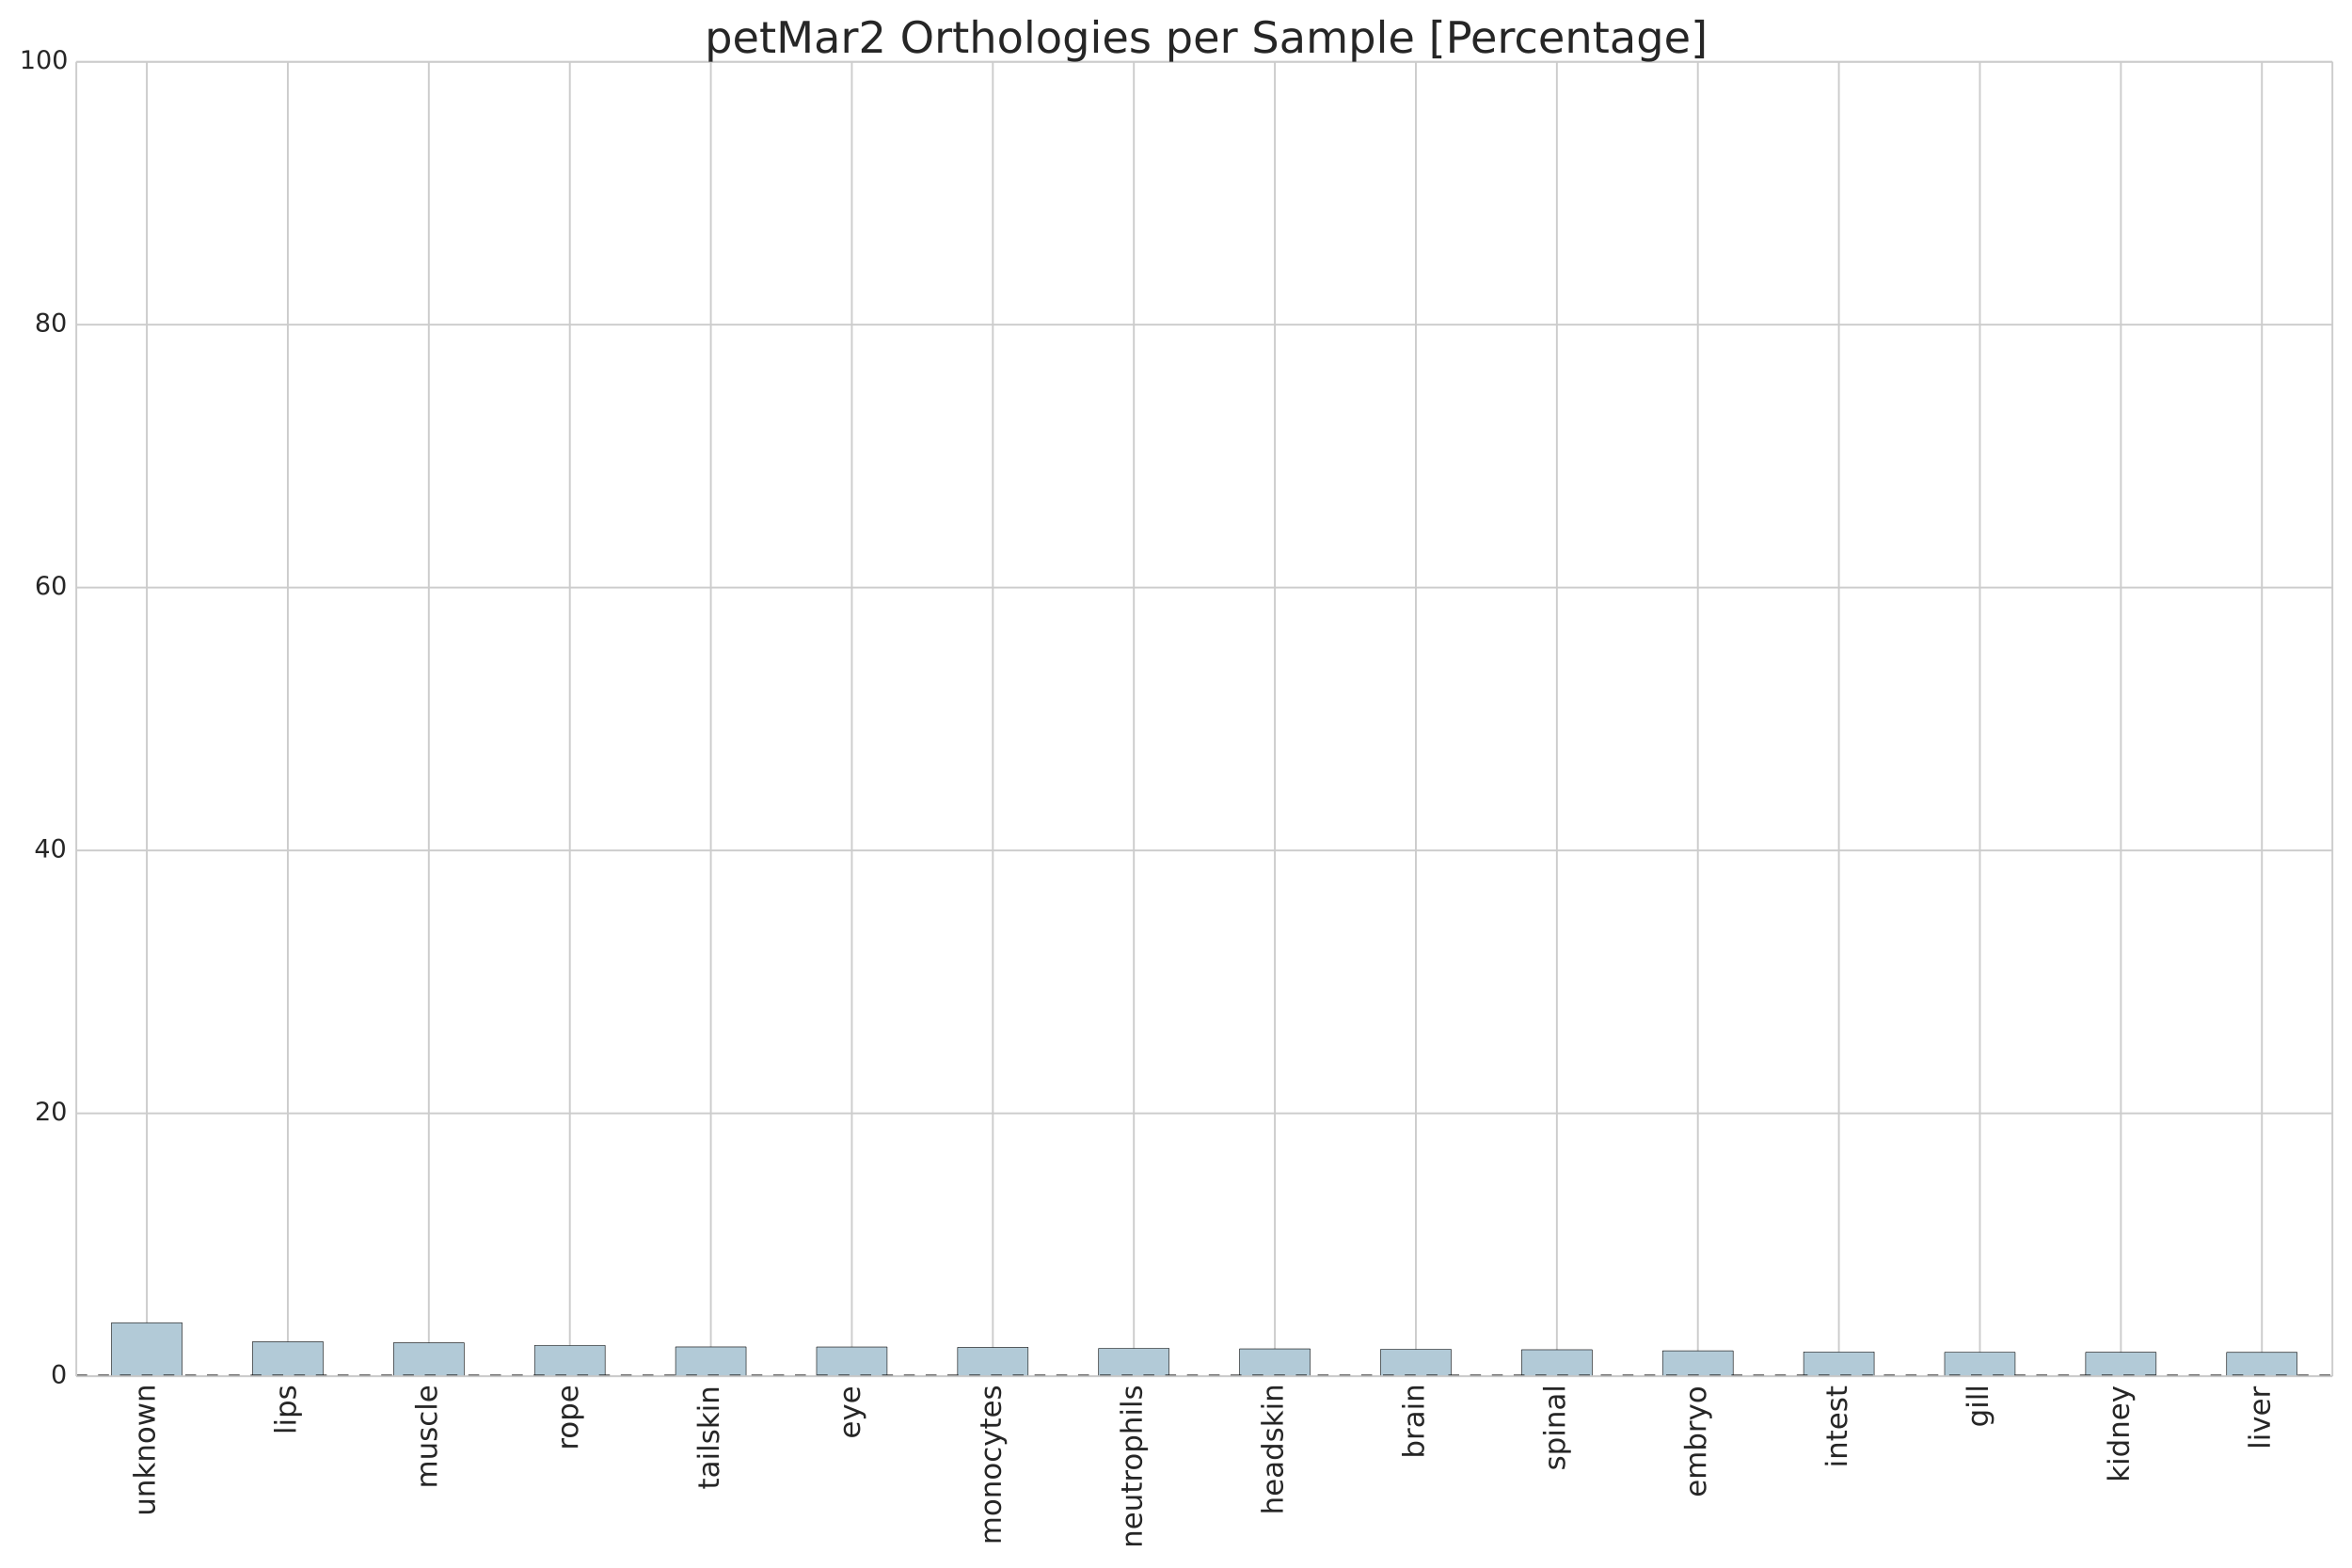 <?xml version="1.0" encoding="utf-8" standalone="no"?>
<!DOCTYPE svg PUBLIC "-//W3C//DTD SVG 1.1//EN"
  "http://www.w3.org/Graphics/SVG/1.1/DTD/svg11.dtd">
<!-- Created with matplotlib (http://matplotlib.org/) -->
<svg height="864pt" version="1.1" viewBox="0 0 1296 864" width="1296pt" xmlns="http://www.w3.org/2000/svg" xmlns:xlink="http://www.w3.org/1999/xlink">
 <defs>
  <style type="text/css">
*{stroke-linecap:butt;stroke-linejoin:round;}
  </style>
 </defs>
 <g id="figure_1">
  <g id="patch_1">
   <path d="
M0 864
L1296 864
L1296 0
L0 0
z
" style="fill:#ffffff;"/>
  </g>
  <g id="axes_1">
   <g id="patch_2">
    <path d="
M42.055 758.505
L1285.2 758.505
L1285.2 34.036
L42.055 34.036
z
" style="fill:#ffffff;"/>
   </g>
   <g id="matplotlib.axis_1">
    <g id="xtick_1">
     <g id="line2d_1">
      <path clip-path="url(#p3c853dc5b1)" d="
M80.903 758.505
L80.903 34.036" style="fill:none;stroke:#cccccc;stroke-linecap:round;"/>
     </g>
     <g id="line2d_2">
      <defs>
       <path d="
M0 0
L0 0" id="m219da94a98" style="stroke:#262626;"/>
      </defs>
      <g>
       <use style="fill:#262626;stroke:#262626;" x="80.903" xlink:href="#m219da94a98" y="758.505"/>
      </g>
     </g>
     <g id="line2d_3">
      <g>
       <use style="fill:#262626;stroke:#262626;" x="80.903" xlink:href="#m219da94a98" y="34.036"/>
      </g>
     </g>
     <g id="text_1">
      <!-- unknown -->
      <defs>
       <path d="
M54.891 33.016
L54.891 0
L45.906 0
L45.906 32.719
Q45.906 40.484 42.875 44.328
Q39.844 48.188 33.797 48.188
Q26.516 48.188 22.312 43.547
Q18.109 38.922 18.109 30.906
L18.109 0
L9.078 0
L9.078 54.688
L18.109 54.688
L18.109 46.188
Q21.344 51.125 25.703 53.562
Q30.078 56 35.797 56
Q45.219 56 50.047 50.172
Q54.891 44.344 54.891 33.016" id="BitstreamVeraSans-Roman-6e"/>
       <path d="
M4.203 54.688
L13.188 54.688
L24.422 12.016
L35.594 54.688
L46.188 54.688
L57.422 12.016
L68.609 54.688
L77.594 54.688
L63.281 0
L52.688 0
L40.922 44.828
L29.109 0
L18.5 0
z
" id="BitstreamVeraSans-Roman-77"/>
       <path d="
M8.5 21.578
L8.5 54.688
L17.484 54.688
L17.484 21.922
Q17.484 14.156 20.5 10.266
Q23.531 6.391 29.594 6.391
Q36.859 6.391 41.078 11.031
Q45.312 15.672 45.312 23.688
L45.312 54.688
L54.297 54.688
L54.297 0
L45.312 0
L45.312 8.406
Q42.047 3.422 37.719 1
Q33.406 -1.422 27.688 -1.422
Q18.266 -1.422 13.375 4.438
Q8.5 10.297 8.5 21.578" id="BitstreamVeraSans-Roman-75"/>
       <path d="
M30.609 48.391
Q23.391 48.391 19.188 42.75
Q14.984 37.109 14.984 27.297
Q14.984 17.484 19.156 11.844
Q23.344 6.203 30.609 6.203
Q37.797 6.203 41.984 11.859
Q46.188 17.531 46.188 27.297
Q46.188 37.016 41.984 42.703
Q37.797 48.391 30.609 48.391
M30.609 56
Q42.328 56 49.016 48.375
Q55.719 40.766 55.719 27.297
Q55.719 13.875 49.016 6.219
Q42.328 -1.422 30.609 -1.422
Q18.844 -1.422 12.172 6.219
Q5.516 13.875 5.516 27.297
Q5.516 40.766 12.172 48.375
Q18.844 56 30.609 56" id="BitstreamVeraSans-Roman-6f"/>
       <path d="
M9.078 75.984
L18.109 75.984
L18.109 31.109
L44.922 54.688
L56.391 54.688
L27.391 29.109
L57.625 0
L45.906 0
L18.109 26.703
L18.109 0
L9.078 0
z
" id="BitstreamVeraSans-Roman-6b"/>
      </defs>
      <g style="fill:#262626;" transform="translate(85.318 835.487)rotate(-90.0)scale(0.16 -0.16)">
       <use xlink:href="#BitstreamVeraSans-Roman-75"/>
       <use x="63.379" xlink:href="#BitstreamVeraSans-Roman-6e"/>
       <use x="126.758" xlink:href="#BitstreamVeraSans-Roman-6b"/>
       <use x="184.668" xlink:href="#BitstreamVeraSans-Roman-6e"/>
       <use x="248.047" xlink:href="#BitstreamVeraSans-Roman-6f"/>
       <use x="309.229" xlink:href="#BitstreamVeraSans-Roman-77"/>
       <use x="391.016" xlink:href="#BitstreamVeraSans-Roman-6e"/>
      </g>
     </g>
    </g>
    <g id="xtick_2">
     <g id="line2d_4">
      <path clip-path="url(#p3c853dc5b1)" d="
M158.6 758.505
L158.6 34.036" style="fill:none;stroke:#cccccc;stroke-linecap:round;"/>
     </g>
     <g id="line2d_5">
      <g>
       <use style="fill:#262626;stroke:#262626;" x="158.6" xlink:href="#m219da94a98" y="758.505"/>
      </g>
     </g>
     <g id="line2d_6">
      <g>
       <use style="fill:#262626;stroke:#262626;" x="158.6" xlink:href="#m219da94a98" y="34.036"/>
      </g>
     </g>
     <g id="text_2">
      <!-- lips -->
      <defs>
       <path d="
M9.422 54.688
L18.406 54.688
L18.406 0
L9.422 0
z

M9.422 75.984
L18.406 75.984
L18.406 64.594
L9.422 64.594
z
" id="BitstreamVeraSans-Roman-69"/>
       <path d="
M18.109 8.203
L18.109 -20.797
L9.078 -20.797
L9.078 54.688
L18.109 54.688
L18.109 46.391
Q20.953 51.266 25.266 53.625
Q29.594 56 35.594 56
Q45.562 56 51.781 48.094
Q58.016 40.188 58.016 27.297
Q58.016 14.406 51.781 6.484
Q45.562 -1.422 35.594 -1.422
Q29.594 -1.422 25.266 0.953
Q20.953 3.328 18.109 8.203
M48.688 27.297
Q48.688 37.203 44.609 42.844
Q40.531 48.484 33.406 48.484
Q26.266 48.484 22.188 42.844
Q18.109 37.203 18.109 27.297
Q18.109 17.391 22.188 11.75
Q26.266 6.109 33.406 6.109
Q40.531 6.109 44.609 11.75
Q48.688 17.391 48.688 27.297" id="BitstreamVeraSans-Roman-70"/>
       <path d="
M9.422 75.984
L18.406 75.984
L18.406 0
L9.422 0
z
" id="BitstreamVeraSans-Roman-6c"/>
       <path d="
M44.281 53.078
L44.281 44.578
Q40.484 46.531 36.375 47.5
Q32.281 48.484 27.875 48.484
Q21.188 48.484 17.844 46.438
Q14.5 44.391 14.5 40.281
Q14.5 37.156 16.891 35.375
Q19.281 33.594 26.516 31.984
L29.594 31.297
Q39.156 29.25 43.188 25.516
Q47.219 21.781 47.219 15.094
Q47.219 7.469 41.188 3.016
Q35.156 -1.422 24.609 -1.422
Q20.219 -1.422 15.453 -0.562
Q10.688 0.297 5.422 2
L5.422 11.281
Q10.406 8.688 15.234 7.391
Q20.062 6.109 24.812 6.109
Q31.156 6.109 34.562 8.281
Q37.984 10.453 37.984 14.406
Q37.984 18.062 35.516 20.016
Q33.062 21.969 24.703 23.781
L21.578 24.516
Q13.234 26.266 9.516 29.906
Q5.812 33.547 5.812 39.891
Q5.812 47.609 11.281 51.797
Q16.75 56 26.812 56
Q31.781 56 36.172 55.266
Q40.578 54.547 44.281 53.078" id="BitstreamVeraSans-Roman-73"/>
      </defs>
      <g style="fill:#262626;" transform="translate(163.015 790.6)rotate(-90.0)scale(0.16 -0.16)">
       <use xlink:href="#BitstreamVeraSans-Roman-6c"/>
       <use x="27.783" xlink:href="#BitstreamVeraSans-Roman-69"/>
       <use x="55.566" xlink:href="#BitstreamVeraSans-Roman-70"/>
       <use x="119.043" xlink:href="#BitstreamVeraSans-Roman-73"/>
      </g>
     </g>
    </g>
    <g id="xtick_3">
     <g id="line2d_7">
      <path clip-path="url(#p3c853dc5b1)" d="
M236.296 758.505
L236.296 34.036" style="fill:none;stroke:#cccccc;stroke-linecap:round;"/>
     </g>
     <g id="line2d_8">
      <g>
       <use style="fill:#262626;stroke:#262626;" x="236.296" xlink:href="#m219da94a98" y="758.505"/>
      </g>
     </g>
     <g id="line2d_9">
      <g>
       <use style="fill:#262626;stroke:#262626;" x="236.296" xlink:href="#m219da94a98" y="34.036"/>
      </g>
     </g>
     <g id="text_3">
      <!-- muscle -->
      <defs>
       <path d="
M56.203 29.594
L56.203 25.203
L14.891 25.203
Q15.484 15.922 20.484 11.062
Q25.484 6.203 34.422 6.203
Q39.594 6.203 44.453 7.469
Q49.312 8.734 54.109 11.281
L54.109 2.781
Q49.266 0.734 44.188 -0.344
Q39.109 -1.422 33.891 -1.422
Q20.797 -1.422 13.156 6.188
Q5.516 13.812 5.516 26.812
Q5.516 40.234 12.766 48.109
Q20.016 56 32.328 56
Q43.359 56 49.781 48.891
Q56.203 41.797 56.203 29.594
M47.219 32.234
Q47.125 39.594 43.094 43.984
Q39.062 48.391 32.422 48.391
Q24.906 48.391 20.391 44.141
Q15.875 39.891 15.188 32.172
z
" id="BitstreamVeraSans-Roman-65"/>
       <path d="
M52 44.188
Q55.375 50.25 60.062 53.125
Q64.75 56 71.094 56
Q79.641 56 84.281 50.016
Q88.922 44.047 88.922 33.016
L88.922 0
L79.891 0
L79.891 32.719
Q79.891 40.578 77.094 44.375
Q74.312 48.188 68.609 48.188
Q61.625 48.188 57.562 43.547
Q53.516 38.922 53.516 30.906
L53.516 0
L44.484 0
L44.484 32.719
Q44.484 40.625 41.703 44.406
Q38.922 48.188 33.109 48.188
Q26.219 48.188 22.156 43.531
Q18.109 38.875 18.109 30.906
L18.109 0
L9.078 0
L9.078 54.688
L18.109 54.688
L18.109 46.188
Q21.188 51.219 25.484 53.609
Q29.781 56 35.688 56
Q41.656 56 45.828 52.969
Q50 49.953 52 44.188" id="BitstreamVeraSans-Roman-6d"/>
       <path d="
M48.781 52.594
L48.781 44.188
Q44.969 46.297 41.141 47.344
Q37.312 48.391 33.406 48.391
Q24.656 48.391 19.812 42.844
Q14.984 37.312 14.984 27.297
Q14.984 17.281 19.812 11.734
Q24.656 6.203 33.406 6.203
Q37.312 6.203 41.141 7.25
Q44.969 8.297 48.781 10.406
L48.781 2.094
Q45.016 0.344 40.984 -0.531
Q36.969 -1.422 32.422 -1.422
Q20.062 -1.422 12.781 6.344
Q5.516 14.109 5.516 27.297
Q5.516 40.672 12.859 48.328
Q20.219 56 33.016 56
Q37.156 56 41.109 55.141
Q45.062 54.297 48.781 52.594" id="BitstreamVeraSans-Roman-63"/>
      </defs>
      <g style="fill:#262626;" transform="translate(240.711 820.347)rotate(-90.0)scale(0.16 -0.16)">
       <use xlink:href="#BitstreamVeraSans-Roman-6d"/>
       <use x="97.412" xlink:href="#BitstreamVeraSans-Roman-75"/>
       <use x="160.791" xlink:href="#BitstreamVeraSans-Roman-73"/>
       <use x="212.891" xlink:href="#BitstreamVeraSans-Roman-63"/>
       <use x="267.871" xlink:href="#BitstreamVeraSans-Roman-6c"/>
       <use x="295.654" xlink:href="#BitstreamVeraSans-Roman-65"/>
      </g>
     </g>
    </g>
    <g id="xtick_4">
     <g id="line2d_10">
      <path clip-path="url(#p3c853dc5b1)" d="
M313.993 758.505
L313.993 34.036" style="fill:none;stroke:#cccccc;stroke-linecap:round;"/>
     </g>
     <g id="line2d_11">
      <g>
       <use style="fill:#262626;stroke:#262626;" x="313.993" xlink:href="#m219da94a98" y="758.505"/>
      </g>
     </g>
     <g id="line2d_12">
      <g>
       <use style="fill:#262626;stroke:#262626;" x="313.993" xlink:href="#m219da94a98" y="34.036"/>
      </g>
     </g>
     <g id="text_4">
      <!-- rope -->
      <defs>
       <path d="
M41.109 46.297
Q39.594 47.172 37.812 47.578
Q36.031 48 33.891 48
Q26.266 48 22.188 43.047
Q18.109 38.094 18.109 28.812
L18.109 0
L9.078 0
L9.078 54.688
L18.109 54.688
L18.109 46.188
Q20.953 51.172 25.484 53.578
Q30.031 56 36.531 56
Q37.453 56 38.578 55.875
Q39.703 55.766 41.062 55.516
z
" id="BitstreamVeraSans-Roman-72"/>
      </defs>
      <g style="fill:#262626;" transform="translate(318.408 799.21)rotate(-90.0)scale(0.16 -0.16)">
       <use xlink:href="#BitstreamVeraSans-Roman-72"/>
       <use x="38.863" xlink:href="#BitstreamVeraSans-Roman-6f"/>
       <use x="100.045" xlink:href="#BitstreamVeraSans-Roman-70"/>
       <use x="163.521" xlink:href="#BitstreamVeraSans-Roman-65"/>
      </g>
     </g>
    </g>
    <g id="xtick_5">
     <g id="line2d_13">
      <path clip-path="url(#p3c853dc5b1)" d="
M391.69 758.505
L391.69 34.036" style="fill:none;stroke:#cccccc;stroke-linecap:round;"/>
     </g>
     <g id="line2d_14">
      <g>
       <use style="fill:#262626;stroke:#262626;" x="391.69" xlink:href="#m219da94a98" y="758.505"/>
      </g>
     </g>
     <g id="line2d_15">
      <g>
       <use style="fill:#262626;stroke:#262626;" x="391.69" xlink:href="#m219da94a98" y="34.036"/>
      </g>
     </g>
     <g id="text_5">
      <!-- tailskin -->
      <defs>
       <path d="
M18.312 70.219
L18.312 54.688
L36.812 54.688
L36.812 47.703
L18.312 47.703
L18.312 18.016
Q18.312 11.328 20.141 9.422
Q21.969 7.516 27.594 7.516
L36.812 7.516
L36.812 0
L27.594 0
Q17.188 0 13.234 3.875
Q9.281 7.766 9.281 18.016
L9.281 47.703
L2.688 47.703
L2.688 54.688
L9.281 54.688
L9.281 70.219
z
" id="BitstreamVeraSans-Roman-74"/>
       <path d="
M34.281 27.484
Q23.391 27.484 19.188 25
Q14.984 22.516 14.984 16.5
Q14.984 11.719 18.141 8.906
Q21.297 6.109 26.703 6.109
Q34.188 6.109 38.703 11.406
Q43.219 16.703 43.219 25.484
L43.219 27.484
z

M52.203 31.203
L52.203 0
L43.219 0
L43.219 8.297
Q40.141 3.328 35.547 0.953
Q30.953 -1.422 24.312 -1.422
Q15.922 -1.422 10.953 3.297
Q6 8.016 6 15.922
Q6 25.141 12.172 29.828
Q18.359 34.516 30.609 34.516
L43.219 34.516
L43.219 35.406
Q43.219 41.609 39.141 45
Q35.062 48.391 27.688 48.391
Q23 48.391 18.547 47.266
Q14.109 46.141 10.016 43.891
L10.016 52.203
Q14.938 54.109 19.578 55.047
Q24.219 56 28.609 56
Q40.484 56 46.344 49.844
Q52.203 43.703 52.203 31.203" id="BitstreamVeraSans-Roman-61"/>
      </defs>
      <g style="fill:#262626;" transform="translate(396.105 820.87)rotate(-90.0)scale(0.16 -0.16)">
       <use xlink:href="#BitstreamVeraSans-Roman-74"/>
       <use x="39.209" xlink:href="#BitstreamVeraSans-Roman-61"/>
       <use x="100.488" xlink:href="#BitstreamVeraSans-Roman-69"/>
       <use x="128.271" xlink:href="#BitstreamVeraSans-Roman-6c"/>
       <use x="156.055" xlink:href="#BitstreamVeraSans-Roman-73"/>
       <use x="208.154" xlink:href="#BitstreamVeraSans-Roman-6b"/>
       <use x="266.064" xlink:href="#BitstreamVeraSans-Roman-69"/>
       <use x="293.848" xlink:href="#BitstreamVeraSans-Roman-6e"/>
      </g>
     </g>
    </g>
    <g id="xtick_6">
     <g id="line2d_16">
      <path clip-path="url(#p3c853dc5b1)" d="
M469.386 758.505
L469.386 34.036" style="fill:none;stroke:#cccccc;stroke-linecap:round;"/>
     </g>
     <g id="line2d_17">
      <g>
       <use style="fill:#262626;stroke:#262626;" x="469.386" xlink:href="#m219da94a98" y="758.505"/>
      </g>
     </g>
     <g id="line2d_18">
      <g>
       <use style="fill:#262626;stroke:#262626;" x="469.386" xlink:href="#m219da94a98" y="34.036"/>
      </g>
     </g>
     <g id="text_6">
      <!-- eye -->
      <defs>
       <path d="
M32.172 -5.078
Q28.375 -14.844 24.75 -17.812
Q21.141 -20.797 15.094 -20.797
L7.906 -20.797
L7.906 -13.281
L13.188 -13.281
Q16.891 -13.281 18.938 -11.516
Q21 -9.766 23.484 -3.219
L25.094 0.875
L2.984 54.688
L12.5 54.688
L29.594 11.922
L46.688 54.688
L56.203 54.688
z
" id="BitstreamVeraSans-Roman-79"/>
      </defs>
      <g style="fill:#262626;" transform="translate(473.801 792.93)rotate(-90.0)scale(0.16 -0.16)">
       <use xlink:href="#BitstreamVeraSans-Roman-65"/>
       <use x="61.523" xlink:href="#BitstreamVeraSans-Roman-79"/>
       <use x="120.703" xlink:href="#BitstreamVeraSans-Roman-65"/>
      </g>
     </g>
    </g>
    <g id="xtick_7">
     <g id="line2d_19">
      <path clip-path="url(#p3c853dc5b1)" d="
M547.083 758.505
L547.083 34.036" style="fill:none;stroke:#cccccc;stroke-linecap:round;"/>
     </g>
     <g id="line2d_20">
      <g>
       <use style="fill:#262626;stroke:#262626;" x="547.083" xlink:href="#m219da94a98" y="758.505"/>
      </g>
     </g>
     <g id="line2d_21">
      <g>
       <use style="fill:#262626;stroke:#262626;" x="547.083" xlink:href="#m219da94a98" y="34.036"/>
      </g>
     </g>
     <g id="text_7">
      <!-- monocytes -->
      <g style="fill:#262626;" transform="translate(551.498 851.298)rotate(-90.0)scale(0.16 -0.16)">
       <use xlink:href="#BitstreamVeraSans-Roman-6d"/>
       <use x="97.412" xlink:href="#BitstreamVeraSans-Roman-6f"/>
       <use x="158.594" xlink:href="#BitstreamVeraSans-Roman-6e"/>
       <use x="221.973" xlink:href="#BitstreamVeraSans-Roman-6f"/>
       <use x="283.154" xlink:href="#BitstreamVeraSans-Roman-63"/>
       <use x="338.135" xlink:href="#BitstreamVeraSans-Roman-79"/>
       <use x="397.314" xlink:href="#BitstreamVeraSans-Roman-74"/>
       <use x="436.523" xlink:href="#BitstreamVeraSans-Roman-65"/>
       <use x="498.047" xlink:href="#BitstreamVeraSans-Roman-73"/>
      </g>
     </g>
    </g>
    <g id="xtick_8">
     <g id="line2d_22">
      <path clip-path="url(#p3c853dc5b1)" d="
M624.779 758.505
L624.779 34.036" style="fill:none;stroke:#cccccc;stroke-linecap:round;"/>
     </g>
     <g id="line2d_23">
      <g>
       <use style="fill:#262626;stroke:#262626;" x="624.779" xlink:href="#m219da94a98" y="758.505"/>
      </g>
     </g>
     <g id="line2d_24">
      <g>
       <use style="fill:#262626;stroke:#262626;" x="624.779" xlink:href="#m219da94a98" y="34.036"/>
      </g>
     </g>
     <g id="text_8">
      <!-- neutrophils -->
      <defs>
       <path d="
M54.891 33.016
L54.891 0
L45.906 0
L45.906 32.719
Q45.906 40.484 42.875 44.328
Q39.844 48.188 33.797 48.188
Q26.516 48.188 22.312 43.547
Q18.109 38.922 18.109 30.906
L18.109 0
L9.078 0
L9.078 75.984
L18.109 75.984
L18.109 46.188
Q21.344 51.125 25.703 53.562
Q30.078 56 35.797 56
Q45.219 56 50.047 50.172
Q54.891 44.344 54.891 33.016" id="BitstreamVeraSans-Roman-68"/>
      </defs>
      <g style="fill:#262626;" transform="translate(629.194 853.2)rotate(-90.0)scale(0.16 -0.16)">
       <use xlink:href="#BitstreamVeraSans-Roman-6e"/>
       <use x="63.379" xlink:href="#BitstreamVeraSans-Roman-65"/>
       <use x="124.902" xlink:href="#BitstreamVeraSans-Roman-75"/>
       <use x="188.281" xlink:href="#BitstreamVeraSans-Roman-74"/>
       <use x="227.49" xlink:href="#BitstreamVeraSans-Roman-72"/>
       <use x="266.354" xlink:href="#BitstreamVeraSans-Roman-6f"/>
       <use x="327.535" xlink:href="#BitstreamVeraSans-Roman-70"/>
       <use x="391.012" xlink:href="#BitstreamVeraSans-Roman-68"/>
       <use x="454.391" xlink:href="#BitstreamVeraSans-Roman-69"/>
       <use x="482.174" xlink:href="#BitstreamVeraSans-Roman-6c"/>
       <use x="509.957" xlink:href="#BitstreamVeraSans-Roman-73"/>
      </g>
     </g>
    </g>
    <g id="xtick_9">
     <g id="line2d_25">
      <path clip-path="url(#p3c853dc5b1)" d="
M702.476 758.505
L702.476 34.036" style="fill:none;stroke:#cccccc;stroke-linecap:round;"/>
     </g>
     <g id="line2d_26">
      <g>
       <use style="fill:#262626;stroke:#262626;" x="702.476" xlink:href="#m219da94a98" y="758.505"/>
      </g>
     </g>
     <g id="line2d_27">
      <g>
       <use style="fill:#262626;stroke:#262626;" x="702.476" xlink:href="#m219da94a98" y="34.036"/>
      </g>
     </g>
     <g id="text_9">
      <!-- headskin -->
      <defs>
       <path d="
M45.406 46.391
L45.406 75.984
L54.391 75.984
L54.391 0
L45.406 0
L45.406 8.203
Q42.578 3.328 38.25 0.953
Q33.938 -1.422 27.875 -1.422
Q17.969 -1.422 11.734 6.484
Q5.516 14.406 5.516 27.297
Q5.516 40.188 11.734 48.094
Q17.969 56 27.875 56
Q33.938 56 38.25 53.625
Q42.578 51.266 45.406 46.391
M14.797 27.297
Q14.797 17.391 18.875 11.75
Q22.953 6.109 30.078 6.109
Q37.203 6.109 41.297 11.75
Q45.406 17.391 45.406 27.297
Q45.406 37.203 41.297 42.844
Q37.203 48.484 30.078 48.484
Q22.953 48.484 18.875 42.844
Q14.797 37.203 14.797 27.297" id="BitstreamVeraSans-Roman-64"/>
      </defs>
      <g style="fill:#262626;" transform="translate(706.891 834.827)rotate(-90.0)scale(0.16 -0.16)">
       <use xlink:href="#BitstreamVeraSans-Roman-68"/>
       <use x="63.379" xlink:href="#BitstreamVeraSans-Roman-65"/>
       <use x="124.902" xlink:href="#BitstreamVeraSans-Roman-61"/>
       <use x="186.182" xlink:href="#BitstreamVeraSans-Roman-64"/>
       <use x="249.658" xlink:href="#BitstreamVeraSans-Roman-73"/>
       <use x="301.758" xlink:href="#BitstreamVeraSans-Roman-6b"/>
       <use x="359.668" xlink:href="#BitstreamVeraSans-Roman-69"/>
       <use x="387.451" xlink:href="#BitstreamVeraSans-Roman-6e"/>
      </g>
     </g>
    </g>
    <g id="xtick_10">
     <g id="line2d_28">
      <path clip-path="url(#p3c853dc5b1)" d="
M780.172 758.505
L780.172 34.036" style="fill:none;stroke:#cccccc;stroke-linecap:round;"/>
     </g>
     <g id="line2d_29">
      <g>
       <use style="fill:#262626;stroke:#262626;" x="780.172" xlink:href="#m219da94a98" y="758.505"/>
      </g>
     </g>
     <g id="line2d_30">
      <g>
       <use style="fill:#262626;stroke:#262626;" x="780.172" xlink:href="#m219da94a98" y="34.036"/>
      </g>
     </g>
     <g id="text_10">
      <!-- brain -->
      <defs>
       <path d="
M48.688 27.297
Q48.688 37.203 44.609 42.844
Q40.531 48.484 33.406 48.484
Q26.266 48.484 22.188 42.844
Q18.109 37.203 18.109 27.297
Q18.109 17.391 22.188 11.75
Q26.266 6.109 33.406 6.109
Q40.531 6.109 44.609 11.75
Q48.688 17.391 48.688 27.297
M18.109 46.391
Q20.953 51.266 25.266 53.625
Q29.594 56 35.594 56
Q45.562 56 51.781 48.094
Q58.016 40.188 58.016 27.297
Q58.016 14.406 51.781 6.484
Q45.562 -1.422 35.594 -1.422
Q29.594 -1.422 25.266 0.953
Q20.953 3.328 18.109 8.203
L18.109 0
L9.078 0
L9.078 75.984
L18.109 75.984
z
" id="BitstreamVeraSans-Roman-62"/>
      </defs>
      <g style="fill:#262626;" transform="translate(784.587 803.82)rotate(-90.0)scale(0.16 -0.16)">
       <use xlink:href="#BitstreamVeraSans-Roman-62"/>
       <use x="63.477" xlink:href="#BitstreamVeraSans-Roman-72"/>
       <use x="104.59" xlink:href="#BitstreamVeraSans-Roman-61"/>
       <use x="165.869" xlink:href="#BitstreamVeraSans-Roman-69"/>
       <use x="193.652" xlink:href="#BitstreamVeraSans-Roman-6e"/>
      </g>
     </g>
    </g>
    <g id="xtick_11">
     <g id="line2d_31">
      <path clip-path="url(#p3c853dc5b1)" d="
M857.869 758.505
L857.869 34.036" style="fill:none;stroke:#cccccc;stroke-linecap:round;"/>
     </g>
     <g id="line2d_32">
      <g>
       <use style="fill:#262626;stroke:#262626;" x="857.869" xlink:href="#m219da94a98" y="758.505"/>
      </g>
     </g>
     <g id="line2d_33">
      <g>
       <use style="fill:#262626;stroke:#262626;" x="857.869" xlink:href="#m219da94a98" y="34.036"/>
      </g>
     </g>
     <g id="text_11">
      <!-- spinal -->
      <g style="fill:#262626;" transform="translate(862.284 810.465)rotate(-90.0)scale(0.16 -0.16)">
       <use xlink:href="#BitstreamVeraSans-Roman-73"/>
       <use x="52.1" xlink:href="#BitstreamVeraSans-Roman-70"/>
       <use x="115.576" xlink:href="#BitstreamVeraSans-Roman-69"/>
       <use x="143.359" xlink:href="#BitstreamVeraSans-Roman-6e"/>
       <use x="206.738" xlink:href="#BitstreamVeraSans-Roman-61"/>
       <use x="268.018" xlink:href="#BitstreamVeraSans-Roman-6c"/>
      </g>
     </g>
    </g>
    <g id="xtick_12">
     <g id="line2d_34">
      <path clip-path="url(#p3c853dc5b1)" d="
M935.565 758.505
L935.565 34.036" style="fill:none;stroke:#cccccc;stroke-linecap:round;"/>
     </g>
     <g id="line2d_35">
      <g>
       <use style="fill:#262626;stroke:#262626;" x="935.565" xlink:href="#m219da94a98" y="758.505"/>
      </g>
     </g>
     <g id="line2d_36">
      <g>
       <use style="fill:#262626;stroke:#262626;" x="935.565" xlink:href="#m219da94a98" y="34.036"/>
      </g>
     </g>
     <g id="text_12">
      <!-- embryo -->
      <g style="fill:#262626;" transform="translate(939.98 825.173)rotate(-90.0)scale(0.16 -0.16)">
       <use xlink:href="#BitstreamVeraSans-Roman-65"/>
       <use x="61.523" xlink:href="#BitstreamVeraSans-Roman-6d"/>
       <use x="158.936" xlink:href="#BitstreamVeraSans-Roman-62"/>
       <use x="222.412" xlink:href="#BitstreamVeraSans-Roman-72"/>
       <use x="263.525" xlink:href="#BitstreamVeraSans-Roman-79"/>
       <use x="322.705" xlink:href="#BitstreamVeraSans-Roman-6f"/>
      </g>
     </g>
    </g>
    <g id="xtick_13">
     <g id="line2d_37">
      <path clip-path="url(#p3c853dc5b1)" d="
M1013.26 758.505
L1013.26 34.036" style="fill:none;stroke:#cccccc;stroke-linecap:round;"/>
     </g>
     <g id="line2d_38">
      <g>
       <use style="fill:#262626;stroke:#262626;" x="1013.262" xlink:href="#m219da94a98" y="758.505"/>
      </g>
     </g>
     <g id="line2d_39">
      <g>
       <use style="fill:#262626;stroke:#262626;" x="1013.262" xlink:href="#m219da94a98" y="34.036"/>
      </g>
     </g>
     <g id="text_13">
      <!-- intest -->
      <g style="fill:#262626;" transform="translate(1017.677 808.925)rotate(-90.0)scale(0.16 -0.16)">
       <use xlink:href="#BitstreamVeraSans-Roman-69"/>
       <use x="27.783" xlink:href="#BitstreamVeraSans-Roman-6e"/>
       <use x="91.162" xlink:href="#BitstreamVeraSans-Roman-74"/>
       <use x="130.371" xlink:href="#BitstreamVeraSans-Roman-65"/>
       <use x="191.895" xlink:href="#BitstreamVeraSans-Roman-73"/>
       <use x="243.994" xlink:href="#BitstreamVeraSans-Roman-74"/>
      </g>
     </g>
    </g>
    <g id="xtick_14">
     <g id="line2d_40">
      <path clip-path="url(#p3c853dc5b1)" d="
M1090.96 758.505
L1090.96 34.036" style="fill:none;stroke:#cccccc;stroke-linecap:round;"/>
     </g>
     <g id="line2d_41">
      <g>
       <use style="fill:#262626;stroke:#262626;" x="1090.959" xlink:href="#m219da94a98" y="758.505"/>
      </g>
     </g>
     <g id="line2d_42">
      <g>
       <use style="fill:#262626;stroke:#262626;" x="1090.959" xlink:href="#m219da94a98" y="34.036"/>
      </g>
     </g>
     <g id="text_14">
      <!-- gill -->
      <defs>
       <path d="
M45.406 27.984
Q45.406 37.75 41.375 43.109
Q37.359 48.484 30.078 48.484
Q22.859 48.484 18.828 43.109
Q14.797 37.75 14.797 27.984
Q14.797 18.266 18.828 12.891
Q22.859 7.516 30.078 7.516
Q37.359 7.516 41.375 12.891
Q45.406 18.266 45.406 27.984
M54.391 6.781
Q54.391 -7.172 48.188 -13.984
Q42 -20.797 29.203 -20.797
Q24.469 -20.797 20.266 -20.094
Q16.062 -19.391 12.109 -17.922
L12.109 -9.188
Q16.062 -11.328 19.922 -12.344
Q23.781 -13.375 27.781 -13.375
Q36.625 -13.375 41.016 -8.766
Q45.406 -4.156 45.406 5.172
L45.406 9.625
Q42.625 4.781 38.281 2.391
Q33.938 0 27.875 0
Q17.828 0 11.672 7.656
Q5.516 15.328 5.516 27.984
Q5.516 40.672 11.672 48.328
Q17.828 56 27.875 56
Q33.938 56 38.281 53.609
Q42.625 51.219 45.406 46.391
L45.406 54.688
L54.391 54.688
z
" id="BitstreamVeraSans-Roman-67"/>
      </defs>
      <g style="fill:#262626;" transform="translate(1095.374 786.615)rotate(-90.0)scale(0.16 -0.16)">
       <use xlink:href="#BitstreamVeraSans-Roman-67"/>
       <use x="63.477" xlink:href="#BitstreamVeraSans-Roman-69"/>
       <use x="91.26" xlink:href="#BitstreamVeraSans-Roman-6c"/>
       <use x="119.043" xlink:href="#BitstreamVeraSans-Roman-6c"/>
      </g>
     </g>
    </g>
    <g id="xtick_15">
     <g id="line2d_43">
      <path clip-path="url(#p3c853dc5b1)" d="
M1168.66 758.505
L1168.66 34.036" style="fill:none;stroke:#cccccc;stroke-linecap:round;"/>
     </g>
     <g id="line2d_44">
      <g>
       <use style="fill:#262626;stroke:#262626;" x="1168.655" xlink:href="#m219da94a98" y="758.505"/>
      </g>
     </g>
     <g id="line2d_45">
      <g>
       <use style="fill:#262626;stroke:#262626;" x="1168.655" xlink:href="#m219da94a98" y="34.036"/>
      </g>
     </g>
     <g id="text_15">
      <!-- kidney -->
      <g style="fill:#262626;" transform="translate(1173.07 816.898)rotate(-90.0)scale(0.16 -0.16)">
       <use xlink:href="#BitstreamVeraSans-Roman-6b"/>
       <use x="57.91" xlink:href="#BitstreamVeraSans-Roman-69"/>
       <use x="85.693" xlink:href="#BitstreamVeraSans-Roman-64"/>
       <use x="149.17" xlink:href="#BitstreamVeraSans-Roman-6e"/>
       <use x="212.549" xlink:href="#BitstreamVeraSans-Roman-65"/>
       <use x="274.072" xlink:href="#BitstreamVeraSans-Roman-79"/>
      </g>
     </g>
    </g>
    <g id="xtick_16">
     <g id="line2d_46">
      <path clip-path="url(#p3c853dc5b1)" d="
M1246.35 758.505
L1246.35 34.036" style="fill:none;stroke:#cccccc;stroke-linecap:round;"/>
     </g>
     <g id="line2d_47">
      <g>
       <use style="fill:#262626;stroke:#262626;" x="1246.352" xlink:href="#m219da94a98" y="758.505"/>
      </g>
     </g>
     <g id="line2d_48">
      <g>
       <use style="fill:#262626;stroke:#262626;" x="1246.352" xlink:href="#m219da94a98" y="34.036"/>
      </g>
     </g>
     <g id="text_16">
      <!-- liver -->
      <defs>
       <path d="
M2.984 54.688
L12.5 54.688
L29.594 8.797
L46.688 54.688
L56.203 54.688
L35.688 0
L23.484 0
z
" id="BitstreamVeraSans-Roman-76"/>
      </defs>
      <g style="fill:#262626;" transform="translate(1250.767 798.78)rotate(-90.0)scale(0.16 -0.16)">
       <use xlink:href="#BitstreamVeraSans-Roman-6c"/>
       <use x="27.783" xlink:href="#BitstreamVeraSans-Roman-69"/>
       <use x="55.566" xlink:href="#BitstreamVeraSans-Roman-76"/>
       <use x="114.746" xlink:href="#BitstreamVeraSans-Roman-65"/>
       <use x="176.27" xlink:href="#BitstreamVeraSans-Roman-72"/>
      </g>
     </g>
    </g>
   </g>
   <g id="matplotlib.axis_2">
    <g id="ytick_1">
     <g id="line2d_49">
      <path clip-path="url(#p3c853dc5b1)" d="
M42.055 758.505
L1285.2 758.505" style="fill:none;stroke:#cccccc;stroke-linecap:round;"/>
     </g>
     <g id="line2d_50">
      <g>
       <use style="fill:#262626;stroke:#262626;" x="42.055" xlink:href="#m219da94a98" y="758.505"/>
      </g>
     </g>
     <g id="line2d_51">
      <g>
       <use style="fill:#262626;stroke:#262626;" x="1285.2" xlink:href="#m219da94a98" y="758.505"/>
      </g>
     </g>
     <g id="text_17">
      <!-- 0 -->
      <defs>
       <path d="
M31.781 66.406
Q24.172 66.406 20.328 58.906
Q16.5 51.422 16.5 36.375
Q16.5 21.391 20.328 13.891
Q24.172 6.391 31.781 6.391
Q39.453 6.391 43.281 13.891
Q47.125 21.391 47.125 36.375
Q47.125 51.422 43.281 58.906
Q39.453 66.406 31.781 66.406
M31.781 74.219
Q44.047 74.219 50.516 64.516
Q56.984 54.828 56.984 36.375
Q56.984 17.969 50.516 8.266
Q44.047 -1.422 31.781 -1.422
Q19.531 -1.422 13.062 8.266
Q6.594 17.969 6.594 36.375
Q6.594 54.828 13.062 64.516
Q19.531 74.219 31.781 74.219" id="BitstreamVeraSans-Roman-30"/>
      </defs>
      <g style="fill:#262626;" transform="translate(28 762.368)scale(0.14 -0.14)">
       <use xlink:href="#BitstreamVeraSans-Roman-30"/>
      </g>
     </g>
    </g>
    <g id="ytick_2">
     <g id="line2d_52">
      <path clip-path="url(#p3c853dc5b1)" d="
M42.055 613.611
L1285.2 613.611" style="fill:none;stroke:#cccccc;stroke-linecap:round;"/>
     </g>
     <g id="line2d_53">
      <g>
       <use style="fill:#262626;stroke:#262626;" x="42.055" xlink:href="#m219da94a98" y="613.611"/>
      </g>
     </g>
     <g id="line2d_54">
      <g>
       <use style="fill:#262626;stroke:#262626;" x="1285.2" xlink:href="#m219da94a98" y="613.611"/>
      </g>
     </g>
     <g id="text_18">
      <!-- 20 -->
      <defs>
       <path d="
M19.188 8.297
L53.609 8.297
L53.609 0
L7.328 0
L7.328 8.297
Q12.938 14.109 22.625 23.891
Q32.328 33.688 34.812 36.531
Q39.547 41.844 41.422 45.531
Q43.312 49.219 43.312 52.781
Q43.312 58.594 39.234 62.25
Q35.156 65.922 28.609 65.922
Q23.969 65.922 18.812 64.312
Q13.672 62.703 7.812 59.422
L7.812 69.391
Q13.766 71.781 18.938 73
Q24.125 74.219 28.422 74.219
Q39.75 74.219 46.484 68.547
Q53.219 62.891 53.219 53.422
Q53.219 48.922 51.531 44.891
Q49.859 40.875 45.406 35.406
Q44.188 33.984 37.641 27.219
Q31.109 20.453 19.188 8.297" id="BitstreamVeraSans-Roman-32"/>
      </defs>
      <g style="fill:#262626;" transform="translate(19.196 617.474)scale(0.14 -0.14)">
       <use xlink:href="#BitstreamVeraSans-Roman-32"/>
       <use x="63.623" xlink:href="#BitstreamVeraSans-Roman-30"/>
      </g>
     </g>
    </g>
    <g id="ytick_3">
     <g id="line2d_55">
      <path clip-path="url(#p3c853dc5b1)" d="
M42.055 468.717
L1285.2 468.717" style="fill:none;stroke:#cccccc;stroke-linecap:round;"/>
     </g>
     <g id="line2d_56">
      <g>
       <use style="fill:#262626;stroke:#262626;" x="42.055" xlink:href="#m219da94a98" y="468.717"/>
      </g>
     </g>
     <g id="line2d_57">
      <g>
       <use style="fill:#262626;stroke:#262626;" x="1285.2" xlink:href="#m219da94a98" y="468.717"/>
      </g>
     </g>
     <g id="text_19">
      <!-- 40 -->
      <defs>
       <path d="
M37.797 64.312
L12.891 25.391
L37.797 25.391
z

M35.203 72.906
L47.609 72.906
L47.609 25.391
L58.016 25.391
L58.016 17.188
L47.609 17.188
L47.609 0
L37.797 0
L37.797 17.188
L4.891 17.188
L4.891 26.703
z
" id="BitstreamVeraSans-Roman-34"/>
      </defs>
      <g style="fill:#262626;" transform="translate(18.854 472.581)scale(0.14 -0.14)">
       <use xlink:href="#BitstreamVeraSans-Roman-34"/>
       <use x="63.623" xlink:href="#BitstreamVeraSans-Roman-30"/>
      </g>
     </g>
    </g>
    <g id="ytick_4">
     <g id="line2d_58">
      <path clip-path="url(#p3c853dc5b1)" d="
M42.055 323.824
L1285.2 323.824" style="fill:none;stroke:#cccccc;stroke-linecap:round;"/>
     </g>
     <g id="line2d_59">
      <g>
       <use style="fill:#262626;stroke:#262626;" x="42.055" xlink:href="#m219da94a98" y="323.824"/>
      </g>
     </g>
     <g id="line2d_60">
      <g>
       <use style="fill:#262626;stroke:#262626;" x="1285.2" xlink:href="#m219da94a98" y="323.824"/>
      </g>
     </g>
     <g id="text_20">
      <!-- 60 -->
      <defs>
       <path d="
M33.016 40.375
Q26.375 40.375 22.484 35.828
Q18.609 31.297 18.609 23.391
Q18.609 15.531 22.484 10.953
Q26.375 6.391 33.016 6.391
Q39.656 6.391 43.531 10.953
Q47.406 15.531 47.406 23.391
Q47.406 31.297 43.531 35.828
Q39.656 40.375 33.016 40.375
M52.594 71.297
L52.594 62.312
Q48.875 64.062 45.094 64.984
Q41.312 65.922 37.594 65.922
Q27.828 65.922 22.672 59.328
Q17.531 52.734 16.797 39.406
Q19.672 43.656 24.016 45.922
Q28.375 48.188 33.594 48.188
Q44.578 48.188 50.953 41.516
Q57.328 34.859 57.328 23.391
Q57.328 12.156 50.688 5.359
Q44.047 -1.422 33.016 -1.422
Q20.359 -1.422 13.672 8.266
Q6.984 17.969 6.984 36.375
Q6.984 53.656 15.188 63.938
Q23.391 74.219 37.203 74.219
Q40.922 74.219 44.703 73.484
Q48.484 72.75 52.594 71.297" id="BitstreamVeraSans-Roman-36"/>
      </defs>
      <g style="fill:#262626;" transform="translate(19.148 327.687)scale(0.14 -0.14)">
       <use xlink:href="#BitstreamVeraSans-Roman-36"/>
       <use x="63.623" xlink:href="#BitstreamVeraSans-Roman-30"/>
      </g>
     </g>
    </g>
    <g id="ytick_5">
     <g id="line2d_61">
      <path clip-path="url(#p3c853dc5b1)" d="
M42.055 178.93
L1285.2 178.93" style="fill:none;stroke:#cccccc;stroke-linecap:round;"/>
     </g>
     <g id="line2d_62">
      <g>
       <use style="fill:#262626;stroke:#262626;" x="42.055" xlink:href="#m219da94a98" y="178.93"/>
      </g>
     </g>
     <g id="line2d_63">
      <g>
       <use style="fill:#262626;stroke:#262626;" x="1285.2" xlink:href="#m219da94a98" y="178.93"/>
      </g>
     </g>
     <g id="text_21">
      <!-- 80 -->
      <defs>
       <path d="
M31.781 34.625
Q24.75 34.625 20.719 30.859
Q16.703 27.094 16.703 20.516
Q16.703 13.922 20.719 10.156
Q24.75 6.391 31.781 6.391
Q38.812 6.391 42.859 10.172
Q46.922 13.969 46.922 20.516
Q46.922 27.094 42.891 30.859
Q38.875 34.625 31.781 34.625
M21.922 38.812
Q15.578 40.375 12.031 44.719
Q8.5 49.078 8.5 55.328
Q8.5 64.062 14.719 69.141
Q20.953 74.219 31.781 74.219
Q42.672 74.219 48.875 69.141
Q55.078 64.062 55.078 55.328
Q55.078 49.078 51.531 44.719
Q48 40.375 41.703 38.812
Q48.828 37.156 52.797 32.312
Q56.781 27.484 56.781 20.516
Q56.781 9.906 50.312 4.234
Q43.844 -1.422 31.781 -1.422
Q19.734 -1.422 13.25 4.234
Q6.781 9.906 6.781 20.516
Q6.781 27.484 10.781 32.312
Q14.797 37.156 21.922 38.812
M18.312 54.391
Q18.312 48.734 21.844 45.562
Q25.391 42.391 31.781 42.391
Q38.141 42.391 41.719 45.562
Q45.312 48.734 45.312 54.391
Q45.312 60.062 41.719 63.234
Q38.141 66.406 31.781 66.406
Q25.391 66.406 21.844 63.234
Q18.312 60.062 18.312 54.391" id="BitstreamVeraSans-Roman-38"/>
      </defs>
      <g style="fill:#262626;" transform="translate(19.119 182.793)scale(0.14 -0.14)">
       <use xlink:href="#BitstreamVeraSans-Roman-38"/>
       <use x="63.623" xlink:href="#BitstreamVeraSans-Roman-30"/>
      </g>
     </g>
    </g>
    <g id="ytick_6">
     <g id="line2d_64">
      <path clip-path="url(#p3c853dc5b1)" d="
M42.055 34.036
L1285.2 34.036" style="fill:none;stroke:#cccccc;stroke-linecap:round;"/>
     </g>
     <g id="line2d_65">
      <g>
       <use style="fill:#262626;stroke:#262626;" x="42.055" xlink:href="#m219da94a98" y="34.036"/>
      </g>
     </g>
     <g id="line2d_66">
      <g>
       <use style="fill:#262626;stroke:#262626;" x="1285.2" xlink:href="#m219da94a98" y="34.036"/>
      </g>
     </g>
     <g id="text_22">
      <!-- 100 -->
      <defs>
       <path d="
M12.406 8.297
L28.516 8.297
L28.516 63.922
L10.984 60.406
L10.984 69.391
L28.422 72.906
L38.281 72.906
L38.281 8.297
L54.391 8.297
L54.391 0
L12.406 0
z
" id="BitstreamVeraSans-Roman-31"/>
      </defs>
      <g style="fill:#262626;" transform="translate(10.8 37.899)scale(0.14 -0.14)">
       <use xlink:href="#BitstreamVeraSans-Roman-31"/>
       <use x="63.623" xlink:href="#BitstreamVeraSans-Roman-30"/>
       <use x="127.246" xlink:href="#BitstreamVeraSans-Roman-30"/>
      </g>
     </g>
    </g>
   </g>
   <g id="patch_3">
    <path clip-path="url(#p3c853dc5b1)" d="
M61.479 758.505
L100.327 758.505
L100.327 728.993
L61.479 728.993
z
" style="fill:#b2cad7;stroke:#000000;stroke-width:0.3;"/>
   </g>
   <g id="patch_4">
    <path clip-path="url(#p3c853dc5b1)" d="
M139.176 758.505
L178.024 758.505
L178.024 739.428
L139.176 739.428
z
" style="fill:#b2cad7;stroke:#000000;stroke-width:0.3;"/>
   </g>
   <g id="patch_5">
    <path clip-path="url(#p3c853dc5b1)" d="
M216.872 758.505
L255.721 758.505
L255.721 740.021
L216.872 740.021
z
" style="fill:#b2cad7;stroke:#000000;stroke-width:0.3;"/>
   </g>
   <g id="patch_6">
    <path clip-path="url(#p3c853dc5b1)" d="
M294.569 758.505
L333.417 758.505
L333.417 741.486
L294.569 741.486
z
" style="fill:#b2cad7;stroke:#000000;stroke-width:0.3;"/>
   </g>
   <g id="patch_7">
    <path clip-path="url(#p3c853dc5b1)" d="
M372.265 758.505
L411.114 758.505
L411.114 742.323
L372.265 742.323
z
" style="fill:#b2cad7;stroke:#000000;stroke-width:0.3;"/>
   </g>
   <g id="patch_8">
    <path clip-path="url(#p3c853dc5b1)" d="
M449.962 758.505
L488.81 758.505
L488.81 742.37
L449.962 742.37
z
" style="fill:#b2cad7;stroke:#000000;stroke-width:0.3;"/>
   </g>
   <g id="patch_9">
    <path clip-path="url(#p3c853dc5b1)" d="
M527.659 758.505
L566.507 758.505
L566.507 742.577
L527.659 742.577
z
" style="fill:#b2cad7;stroke:#000000;stroke-width:0.3;"/>
   </g>
   <g id="patch_10">
    <path clip-path="url(#p3c853dc5b1)" d="
M605.355 758.505
L644.203 758.505
L644.203 743.148
L605.355 743.148
z
" style="fill:#b2cad7;stroke:#000000;stroke-width:0.3;"/>
   </g>
   <g id="patch_11">
    <path clip-path="url(#p3c853dc5b1)" d="
M683.052 758.505
L721.9 758.505
L721.9 743.392
L683.052 743.392
z
" style="fill:#b2cad7;stroke:#000000;stroke-width:0.3;"/>
   </g>
   <g id="patch_12">
    <path clip-path="url(#p3c853dc5b1)" d="
M760.748 758.505
L799.596 758.505
L799.596 743.66
L760.748 743.66
z
" style="fill:#b2cad7;stroke:#000000;stroke-width:0.3;"/>
   </g>
   <g id="patch_13">
    <path clip-path="url(#p3c853dc5b1)" d="
M838.445 758.505
L877.293 758.505
L877.293 743.891
L838.445 743.891
z
" style="fill:#b2cad7;stroke:#000000;stroke-width:0.3;"/>
   </g>
   <g id="patch_14">
    <path clip-path="url(#p3c853dc5b1)" d="
M916.141 758.505
L954.99 758.505
L954.99 744.484
L916.141 744.484
z
" style="fill:#b2cad7;stroke:#000000;stroke-width:0.3;"/>
   </g>
   <g id="patch_15">
    <path clip-path="url(#p3c853dc5b1)" d="
M993.838 758.505
L1032.69 758.505
L1032.69 745.085
L993.838 745.085
z
" style="fill:#b2cad7;stroke:#000000;stroke-width:0.3;"/>
   </g>
   <g id="patch_16">
    <path clip-path="url(#p3c853dc5b1)" d="
M1071.53 758.505
L1110.38 758.505
L1110.38 745.292
L1071.53 745.292
z
" style="fill:#b2cad7;stroke:#000000;stroke-width:0.3;"/>
   </g>
   <g id="patch_17">
    <path clip-path="url(#p3c853dc5b1)" d="
M1149.23 758.505
L1188.08 758.505
L1188.08 745.309
L1149.23 745.309
z
" style="fill:#b2cad7;stroke:#000000;stroke-width:0.3;"/>
   </g>
   <g id="patch_18">
    <path clip-path="url(#p3c853dc5b1)" d="
M1226.93 758.505
L1265.78 758.505
L1265.78 745.33
L1226.93 745.33
z
" style="fill:#b2cad7;stroke:#000000;stroke-width:0.3;"/>
   </g>
   <g id="line2d_67">
    <path clip-path="url(#p3c853dc5b1)" d="
M42.055 758.505
L1285.2 758.505" style="fill:none;stroke:#000000;stroke-dasharray:6,6;stroke-dashoffset:0.0;stroke-width:1.75;"/>
   </g>
   <g id="patch_19">
    <path d="
M42.055 34.036
L1285.2 34.036" style="fill:none;stroke:#cccccc;"/>
   </g>
   <g id="patch_20">
    <path d="
M1285.2 758.505
L1285.2 34.036" style="fill:none;stroke:#cccccc;"/>
   </g>
   <g id="patch_21">
    <path d="
M42.055 758.505
L1285.2 758.505" style="fill:none;stroke:#cccccc;"/>
   </g>
   <g id="patch_22">
    <path d="
M42.055 758.505
L42.055 34.036" style="fill:none;stroke:#cccccc;"/>
   </g>
   <g id="text_23">
    <!-- petMar2 Orthologies per Sample [Percentage] -->
    <defs>
     <path id="BitstreamVeraSans-Roman-20"/>
     <path d="
M8.594 75.984
L29.297 75.984
L29.297 69
L17.578 69
L17.578 -6.203
L29.297 -6.203
L29.297 -13.188
L8.594 -13.188
z
" id="BitstreamVeraSans-Roman-5b"/>
     <path d="
M9.812 72.906
L24.516 72.906
L43.109 23.297
L61.812 72.906
L76.516 72.906
L76.516 0
L66.891 0
L66.891 64.016
L48.094 14.016
L38.188 14.016
L19.391 64.016
L19.391 0
L9.812 0
z
" id="BitstreamVeraSans-Roman-4d"/>
     <path d="
M30.422 75.984
L30.422 -13.188
L9.719 -13.188
L9.719 -6.203
L21.391 -6.203
L21.391 69
L9.719 69
L9.719 75.984
z
" id="BitstreamVeraSans-Roman-5d"/>
     <path d="
M39.406 66.219
Q28.656 66.219 22.328 58.203
Q16.016 50.203 16.016 36.375
Q16.016 22.609 22.328 14.594
Q28.656 6.594 39.406 6.594
Q50.141 6.594 56.422 14.594
Q62.703 22.609 62.703 36.375
Q62.703 50.203 56.422 58.203
Q50.141 66.219 39.406 66.219
M39.406 74.219
Q54.734 74.219 63.906 63.938
Q73.094 53.656 73.094 36.375
Q73.094 19.141 63.906 8.859
Q54.734 -1.422 39.406 -1.422
Q24.031 -1.422 14.812 8.828
Q5.609 19.094 5.609 36.375
Q5.609 53.656 14.812 63.938
Q24.031 74.219 39.406 74.219" id="BitstreamVeraSans-Roman-4f"/>
     <path d="
M19.672 64.797
L19.672 37.406
L32.078 37.406
Q38.969 37.406 42.719 40.969
Q46.484 44.531 46.484 51.125
Q46.484 57.672 42.719 61.234
Q38.969 64.797 32.078 64.797
z

M9.812 72.906
L32.078 72.906
Q44.344 72.906 50.609 67.359
Q56.891 61.812 56.891 51.125
Q56.891 40.328 50.609 34.812
Q44.344 29.297 32.078 29.297
L19.672 29.297
L19.672 0
L9.812 0
z
" id="BitstreamVeraSans-Roman-50"/>
     <path d="
M53.516 70.516
L53.516 60.891
Q47.906 63.578 42.922 64.891
Q37.938 66.219 33.297 66.219
Q25.25 66.219 20.875 63.094
Q16.5 59.969 16.5 54.203
Q16.5 49.359 19.406 46.891
Q22.312 44.438 30.422 42.922
L36.375 41.703
Q47.406 39.594 52.656 34.297
Q57.906 29 57.906 20.125
Q57.906 9.516 50.797 4.047
Q43.703 -1.422 29.984 -1.422
Q24.812 -1.422 18.969 -0.25
Q13.141 0.922 6.891 3.219
L6.891 13.375
Q12.891 10.016 18.656 8.297
Q24.422 6.594 29.984 6.594
Q38.422 6.594 43.016 9.906
Q47.609 13.234 47.609 19.391
Q47.609 24.75 44.312 27.781
Q41.016 30.812 33.5 32.328
L27.484 33.5
Q16.453 35.688 11.516 40.375
Q6.594 45.062 6.594 53.422
Q6.594 63.094 13.406 68.656
Q20.219 74.219 32.172 74.219
Q37.312 74.219 42.625 73.281
Q47.953 72.359 53.516 70.516" id="BitstreamVeraSans-Roman-53"/>
    </defs>
    <g style="fill:#262626;" transform="translate(388.338 29.036)scale(0.24 -0.24)">
     <use xlink:href="#BitstreamVeraSans-Roman-70"/>
     <use x="63.477" xlink:href="#BitstreamVeraSans-Roman-65"/>
     <use x="125.0" xlink:href="#BitstreamVeraSans-Roman-74"/>
     <use x="164.209" xlink:href="#BitstreamVeraSans-Roman-4d"/>
     <use x="250.488" xlink:href="#BitstreamVeraSans-Roman-61"/>
     <use x="311.768" xlink:href="#BitstreamVeraSans-Roman-72"/>
     <use x="352.881" xlink:href="#BitstreamVeraSans-Roman-32"/>
     <use x="416.504" xlink:href="#BitstreamVeraSans-Roman-20"/>
     <use x="448.291" xlink:href="#BitstreamVeraSans-Roman-4f"/>
     <use x="527.002" xlink:href="#BitstreamVeraSans-Roman-72"/>
     <use x="568.115" xlink:href="#BitstreamVeraSans-Roman-74"/>
     <use x="607.324" xlink:href="#BitstreamVeraSans-Roman-68"/>
     <use x="670.703" xlink:href="#BitstreamVeraSans-Roman-6f"/>
     <use x="731.885" xlink:href="#BitstreamVeraSans-Roman-6c"/>
     <use x="759.668" xlink:href="#BitstreamVeraSans-Roman-6f"/>
     <use x="820.85" xlink:href="#BitstreamVeraSans-Roman-67"/>
     <use x="884.326" xlink:href="#BitstreamVeraSans-Roman-69"/>
     <use x="912.109" xlink:href="#BitstreamVeraSans-Roman-65"/>
     <use x="973.633" xlink:href="#BitstreamVeraSans-Roman-73"/>
     <use x="1025.732" xlink:href="#BitstreamVeraSans-Roman-20"/>
     <use x="1057.52" xlink:href="#BitstreamVeraSans-Roman-70"/>
     <use x="1120.996" xlink:href="#BitstreamVeraSans-Roman-65"/>
     <use x="1182.52" xlink:href="#BitstreamVeraSans-Roman-72"/>
     <use x="1223.633" xlink:href="#BitstreamVeraSans-Roman-20"/>
     <use x="1255.42" xlink:href="#BitstreamVeraSans-Roman-53"/>
     <use x="1318.896" xlink:href="#BitstreamVeraSans-Roman-61"/>
     <use x="1380.176" xlink:href="#BitstreamVeraSans-Roman-6d"/>
     <use x="1477.588" xlink:href="#BitstreamVeraSans-Roman-70"/>
     <use x="1541.064" xlink:href="#BitstreamVeraSans-Roman-6c"/>
     <use x="1568.848" xlink:href="#BitstreamVeraSans-Roman-65"/>
     <use x="1630.371" xlink:href="#BitstreamVeraSans-Roman-20"/>
     <use x="1662.158" xlink:href="#BitstreamVeraSans-Roman-5b"/>
     <use x="1701.172" xlink:href="#BitstreamVeraSans-Roman-50"/>
     <use x="1757.85" xlink:href="#BitstreamVeraSans-Roman-65"/>
     <use x="1819.373" xlink:href="#BitstreamVeraSans-Roman-72"/>
     <use x="1858.236" xlink:href="#BitstreamVeraSans-Roman-63"/>
     <use x="1913.217" xlink:href="#BitstreamVeraSans-Roman-65"/>
     <use x="1974.74" xlink:href="#BitstreamVeraSans-Roman-6e"/>
     <use x="2038.119" xlink:href="#BitstreamVeraSans-Roman-74"/>
     <use x="2077.328" xlink:href="#BitstreamVeraSans-Roman-61"/>
     <use x="2138.607" xlink:href="#BitstreamVeraSans-Roman-67"/>
     <use x="2202.084" xlink:href="#BitstreamVeraSans-Roman-65"/>
     <use x="2263.607" xlink:href="#BitstreamVeraSans-Roman-5d"/>
    </g>
   </g>
  </g>
 </g>
 <defs>
  <clipPath id="p3c853dc5b1">
   <rect height="724.469" width="1243.145" x="42.055" y="34.036"/>
  </clipPath>
 </defs>
</svg>
